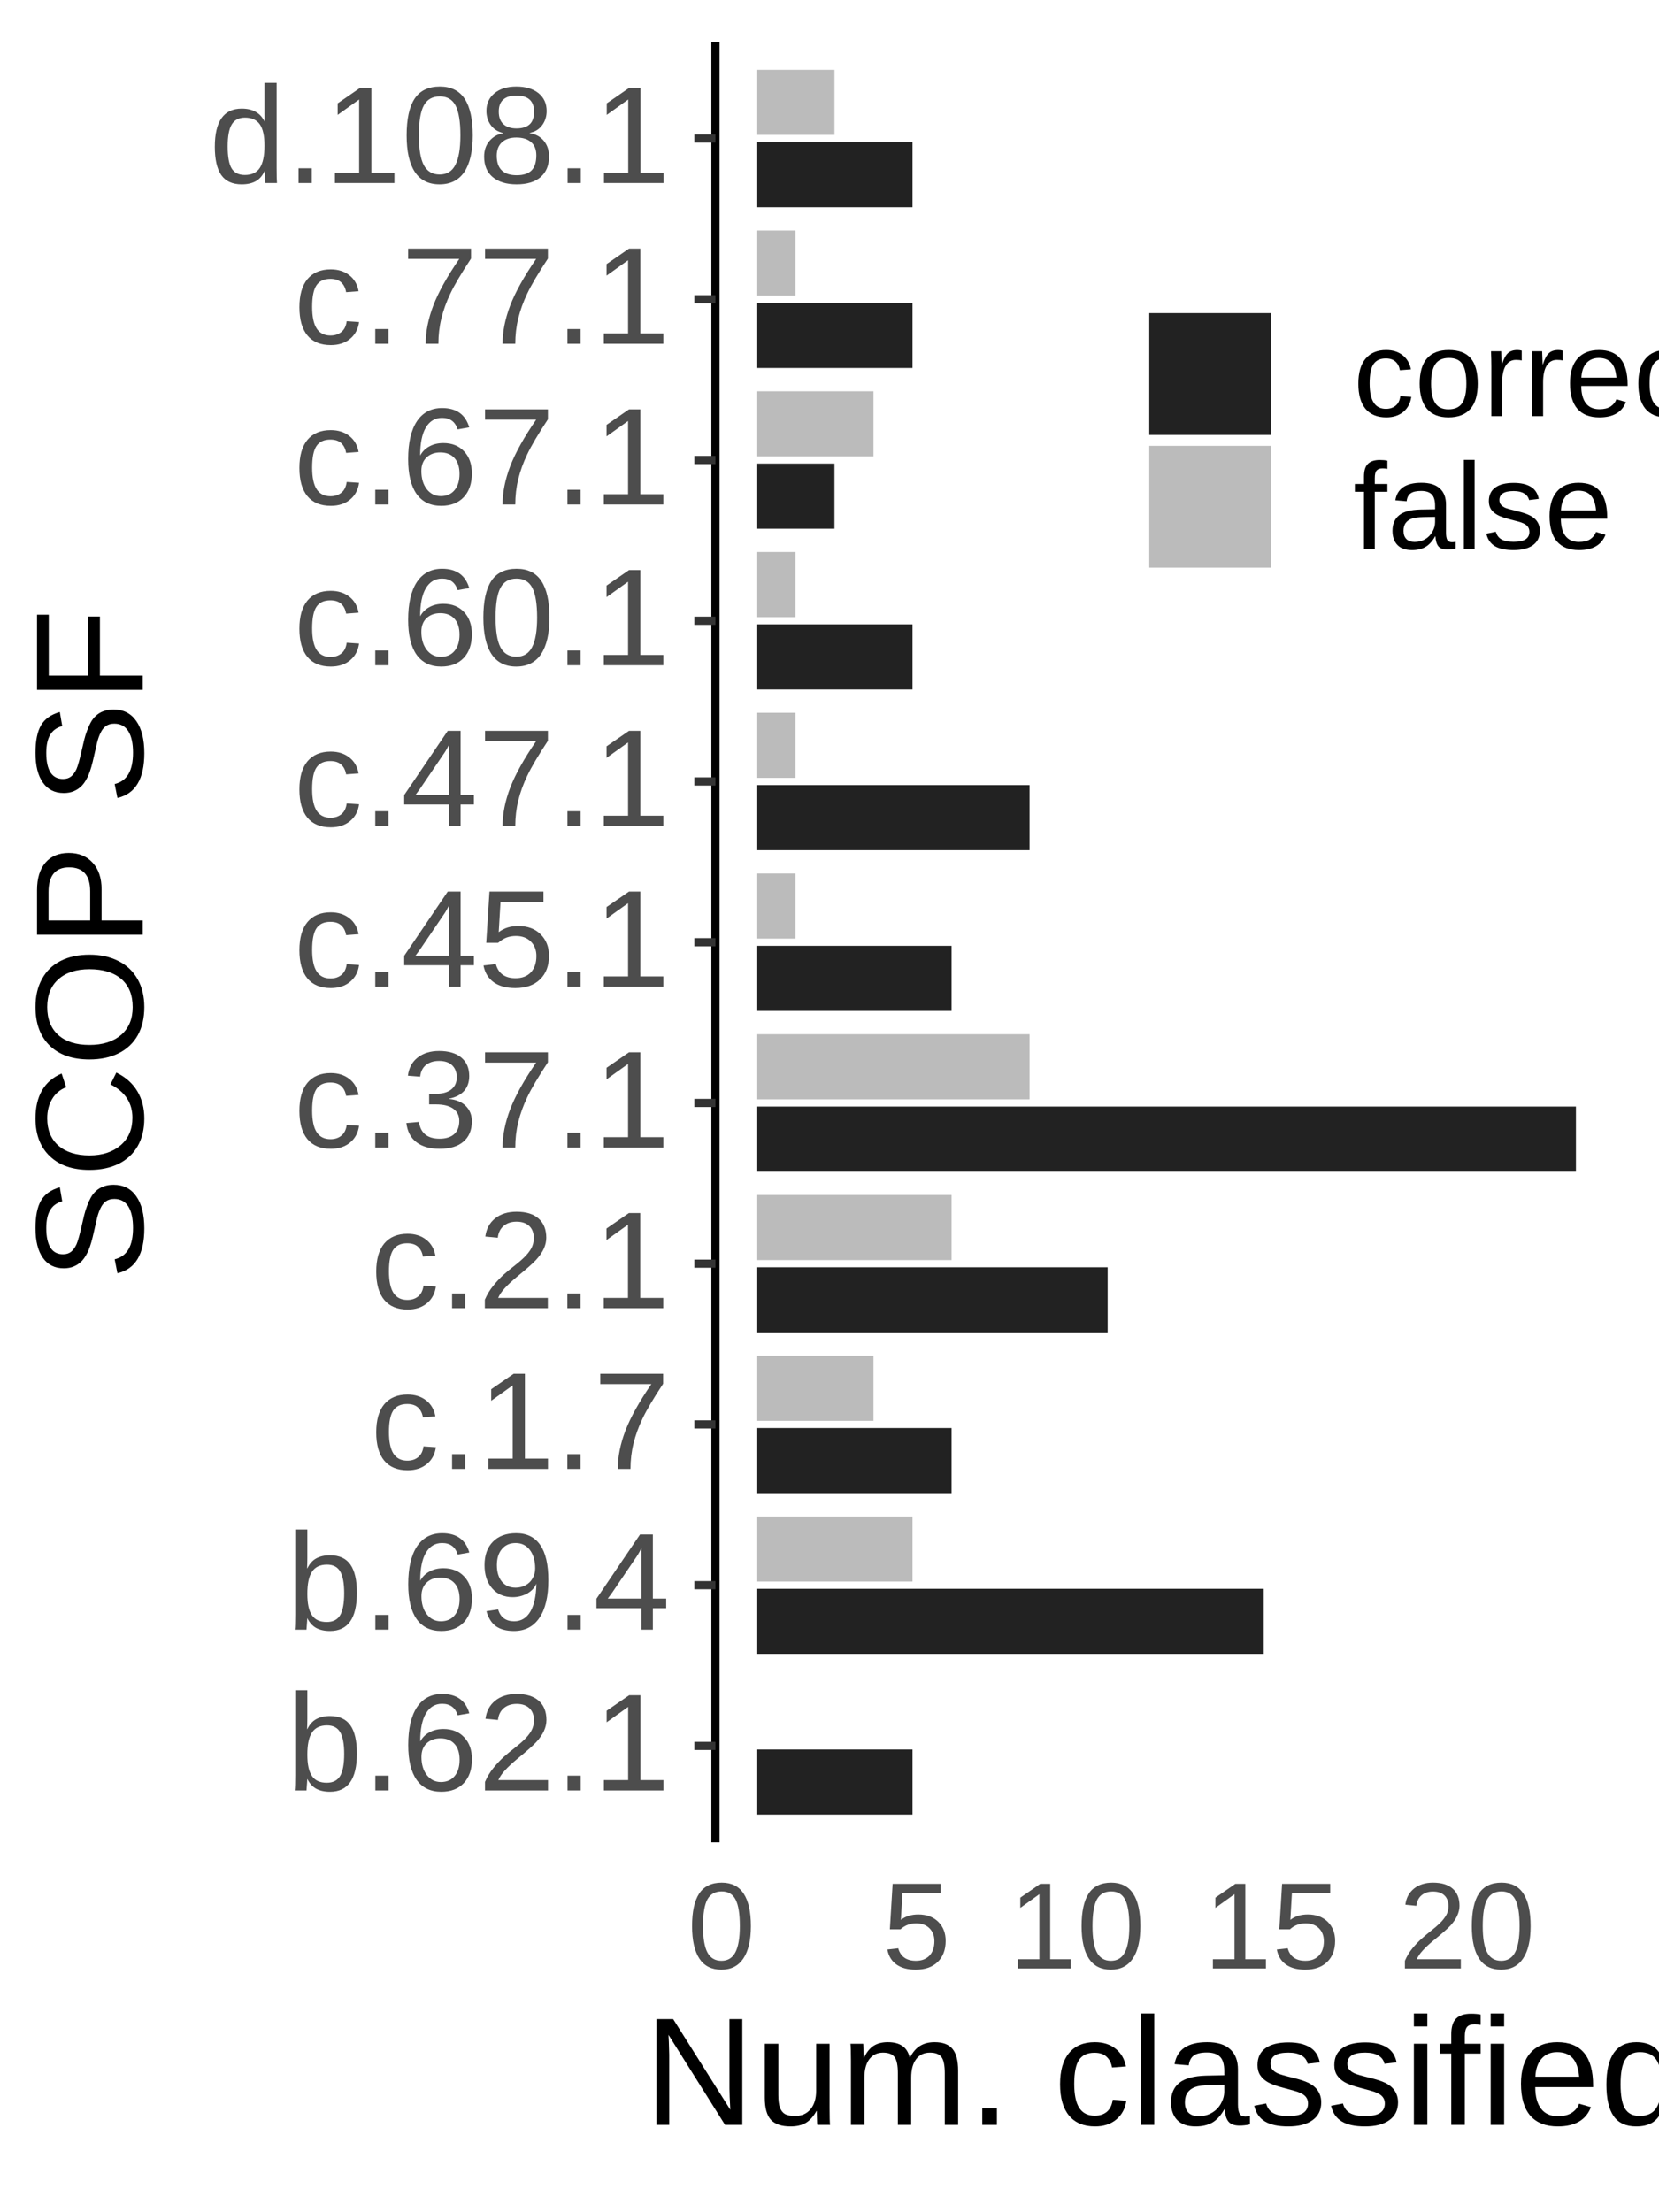 <?xml version="1.0" encoding="UTF-8"?>
<svg xmlns="http://www.w3.org/2000/svg" xmlns:xlink="http://www.w3.org/1999/xlink" width="216pt" height="288pt" viewBox="0 0 216 288" version="1.1">
<defs>
<g>
<symbol overflow="visible" id="glyph0-0">
<path style="stroke:none;" d="M 1.797 -12.391 L 11.688 -12.391 L 11.688 0 L 1.797 0 Z M 2.469 -11.719 L 2.469 -0.672 L 11.016 -0.672 L 11.016 -11.719 Z M 2.469 -11.719 "/>
</symbol>
<symbol overflow="visible" id="glyph0-1">
<path style="stroke:none;" d="M 9.25 -4.797 C 9.25 -1.484 8.082 0.172 5.75 0.172 C 5.031 0.172 4.43 0.039 3.953 -0.219 C 3.484 -0.477 3.098 -0.898 2.797 -1.484 L 2.781 -1.484 C 2.781 -1.297 2.766 -1.016 2.734 -0.641 C 2.711 -0.273 2.695 -0.062 2.688 0 L 1.156 0 C 1.195 -0.312 1.219 -0.961 1.219 -1.953 L 1.219 -13.047 L 2.797 -13.047 L 2.797 -9.328 C 2.797 -8.941 2.785 -8.492 2.766 -7.984 L 2.797 -7.984 C 3.086 -8.586 3.473 -9.02 3.953 -9.281 C 4.441 -9.551 5.039 -9.688 5.75 -9.688 C 6.957 -9.688 7.844 -9.281 8.406 -8.469 C 8.969 -7.664 9.25 -6.441 9.25 -4.797 Z M 7.594 -4.75 C 7.594 -6.07 7.414 -7.02 7.062 -7.594 C 6.719 -8.176 6.148 -8.469 5.359 -8.469 C 4.461 -8.469 3.812 -8.16 3.406 -7.547 C 3 -6.941 2.797 -5.977 2.797 -4.656 C 2.797 -3.406 2.992 -2.484 3.391 -1.891 C 3.785 -1.297 4.43 -1 5.328 -1 C 6.129 -1 6.707 -1.289 7.062 -1.875 C 7.414 -2.469 7.594 -3.426 7.594 -4.75 Z M 7.594 -4.75 "/>
</symbol>
<symbol overflow="visible" id="glyph0-2">
<path style="stroke:none;" d="M 1.641 0 L 1.641 -1.922 L 3.359 -1.922 L 3.359 0 Z M 1.641 0 "/>
</symbol>
<symbol overflow="visible" id="glyph0-3">
<path style="stroke:none;" d="M 9.219 -4.047 C 9.219 -2.742 8.863 -1.711 8.156 -0.953 C 7.445 -0.203 6.469 0.172 5.219 0.172 C 3.82 0.172 2.754 -0.344 2.016 -1.375 C 1.285 -2.414 0.922 -3.926 0.922 -5.906 C 0.922 -8.051 1.301 -9.695 2.062 -10.844 C 2.832 -11.988 3.926 -12.562 5.344 -12.562 C 7.207 -12.562 8.383 -11.723 8.875 -10.047 L 7.359 -9.781 C 7.055 -10.781 6.379 -11.281 5.328 -11.281 C 4.422 -11.281 3.719 -10.859 3.219 -10.016 C 2.727 -9.18 2.484 -7.969 2.484 -6.375 C 2.773 -6.906 3.18 -7.305 3.703 -7.578 C 4.223 -7.859 4.82 -8 5.5 -8 C 6.633 -8 7.535 -7.641 8.203 -6.922 C 8.879 -6.211 9.219 -5.254 9.219 -4.047 Z M 7.609 -3.984 C 7.609 -4.879 7.391 -5.566 6.953 -6.047 C 6.516 -6.535 5.898 -6.781 5.109 -6.781 C 4.379 -6.781 3.785 -6.566 3.328 -6.141 C 2.867 -5.711 2.641 -5.117 2.641 -4.359 C 2.641 -3.398 2.875 -2.613 3.344 -2 C 3.82 -1.395 4.43 -1.094 5.172 -1.094 C 5.93 -1.094 6.523 -1.348 6.953 -1.859 C 7.391 -2.379 7.609 -3.086 7.609 -3.984 Z M 7.609 -3.984 "/>
</symbol>
<symbol overflow="visible" id="glyph0-4">
<path style="stroke:none;" d="M 0.906 0 L 0.906 -1.109 C 1.207 -1.797 1.57 -2.398 2 -2.922 C 2.426 -3.453 2.875 -3.93 3.344 -4.359 C 3.82 -4.785 4.297 -5.176 4.766 -5.531 C 5.234 -5.895 5.656 -6.258 6.031 -6.625 C 6.406 -6.988 6.707 -7.367 6.938 -7.766 C 7.164 -8.172 7.281 -8.625 7.281 -9.125 C 7.281 -9.801 7.082 -10.328 6.688 -10.703 C 6.289 -11.078 5.738 -11.266 5.031 -11.266 C 4.352 -11.266 3.797 -11.082 3.359 -10.719 C 2.922 -10.352 2.664 -9.836 2.594 -9.172 L 0.969 -9.328 C 1.094 -10.316 1.516 -11.102 2.234 -11.688 C 2.961 -12.27 3.895 -12.562 5.031 -12.562 C 6.281 -12.562 7.238 -12.266 7.906 -11.672 C 8.57 -11.086 8.906 -10.254 8.906 -9.172 C 8.906 -8.691 8.797 -8.211 8.578 -7.734 C 8.359 -7.266 8.031 -6.789 7.594 -6.312 C 7.164 -5.844 6.336 -5.109 5.109 -4.109 C 4.441 -3.555 3.906 -3.055 3.5 -2.609 C 3.102 -2.172 2.816 -1.75 2.641 -1.344 L 9.109 -1.344 L 9.109 0 Z M 0.906 0 "/>
</symbol>
<symbol overflow="visible" id="glyph0-5">
<path style="stroke:none;" d="M 1.375 0 L 1.375 -1.344 L 4.531 -1.344 L 4.531 -10.875 L 1.734 -8.875 L 1.734 -10.375 L 4.656 -12.391 L 6.125 -12.391 L 6.125 -1.344 L 9.125 -1.344 L 9.125 0 Z M 1.375 0 "/>
</symbol>
<symbol overflow="visible" id="glyph0-6">
<path style="stroke:none;" d="M 9.156 -6.438 C 9.156 -4.312 8.766 -2.676 7.984 -1.531 C 7.211 -0.395 6.109 0.172 4.672 0.172 C 3.703 0.172 2.926 -0.031 2.344 -0.438 C 1.77 -0.844 1.352 -1.5 1.094 -2.406 L 2.609 -2.641 C 2.922 -1.609 3.617 -1.094 4.703 -1.094 C 5.609 -1.094 6.312 -1.516 6.812 -2.359 C 7.312 -3.203 7.57 -4.41 7.594 -5.984 C 7.363 -5.453 6.961 -5.023 6.391 -4.703 C 5.816 -4.391 5.191 -4.234 4.516 -4.234 C 3.398 -4.234 2.508 -4.613 1.844 -5.375 C 1.176 -6.133 0.844 -7.145 0.844 -8.406 C 0.844 -9.695 1.207 -10.711 1.938 -11.453 C 2.664 -12.191 3.676 -12.562 4.969 -12.562 C 6.344 -12.562 7.383 -12.051 8.094 -11.031 C 8.801 -10.02 9.156 -8.488 9.156 -6.438 Z M 7.438 -7.969 C 7.438 -8.969 7.207 -9.77 6.75 -10.375 C 6.289 -10.977 5.676 -11.281 4.906 -11.281 C 4.145 -11.281 3.547 -11.02 3.109 -10.5 C 2.672 -9.988 2.453 -9.289 2.453 -8.406 C 2.453 -7.5 2.672 -6.781 3.109 -6.25 C 3.547 -5.727 4.141 -5.469 4.891 -5.469 C 5.348 -5.469 5.773 -5.57 6.172 -5.781 C 6.566 -5.988 6.875 -6.285 7.094 -6.672 C 7.32 -7.055 7.438 -7.488 7.438 -7.969 Z M 7.438 -7.969 "/>
</symbol>
<symbol overflow="visible" id="glyph0-7">
<path style="stroke:none;" d="M 7.75 -2.797 L 7.75 0 L 6.25 0 L 6.25 -2.797 L 0.406 -2.797 L 0.406 -4.031 L 6.078 -12.391 L 7.75 -12.391 L 7.75 -4.047 L 9.484 -4.047 L 9.484 -2.797 Z M 6.25 -10.594 C 6.238 -10.562 6.156 -10.406 6 -10.125 C 5.852 -9.852 5.738 -9.66 5.656 -9.547 L 2.484 -4.875 L 2.016 -4.234 L 1.875 -4.047 L 6.25 -4.047 Z M 6.25 -10.594 "/>
</symbol>
<symbol overflow="visible" id="glyph0-8">
<path style="stroke:none;" d="M 2.422 -4.797 C 2.422 -3.535 2.617 -2.598 3.016 -1.984 C 3.41 -1.379 4.008 -1.078 4.812 -1.078 C 5.375 -1.078 5.844 -1.227 6.219 -1.531 C 6.602 -1.832 6.836 -2.301 6.922 -2.938 L 8.531 -2.828 C 8.406 -1.91 8.016 -1.18 7.359 -0.641 C 6.703 -0.098 5.867 0.172 4.859 0.172 C 3.523 0.172 2.508 -0.242 1.812 -1.078 C 1.113 -1.922 0.766 -3.148 0.766 -4.766 C 0.766 -6.359 1.113 -7.578 1.812 -8.422 C 2.52 -9.266 3.531 -9.688 4.844 -9.688 C 5.812 -9.688 6.617 -9.43 7.266 -8.922 C 7.91 -8.422 8.312 -7.727 8.469 -6.844 L 6.844 -6.719 C 6.758 -7.25 6.551 -7.672 6.219 -7.984 C 5.883 -8.297 5.41 -8.453 4.797 -8.453 C 3.961 -8.453 3.359 -8.172 2.984 -7.609 C 2.609 -7.055 2.422 -6.117 2.422 -4.797 Z M 2.422 -4.797 "/>
</symbol>
<symbol overflow="visible" id="glyph0-9">
<path style="stroke:none;" d="M 9.109 -11.094 C 7.836 -9.164 6.941 -7.648 6.422 -6.547 C 5.898 -5.453 5.508 -4.375 5.25 -3.312 C 4.988 -2.25 4.859 -1.145 4.859 0 L 3.203 0 C 3.203 -1.582 3.535 -3.25 4.203 -5 C 4.879 -6.75 6.004 -8.766 7.578 -11.047 L 0.922 -11.047 L 0.922 -12.391 L 9.109 -12.391 Z M 9.109 -11.094 "/>
</symbol>
<symbol overflow="visible" id="glyph0-10">
<path style="stroke:none;" d="M 9.219 -3.422 C 9.219 -2.273 8.852 -1.391 8.125 -0.766 C 7.406 -0.141 6.367 0.172 5.016 0.172 C 3.766 0.172 2.766 -0.109 2.016 -0.672 C 1.266 -1.234 0.82 -2.07 0.688 -3.188 L 2.328 -3.328 C 2.535 -1.867 3.43 -1.141 5.016 -1.141 C 5.816 -1.141 6.441 -1.332 6.891 -1.719 C 7.348 -2.113 7.578 -2.695 7.578 -3.469 C 7.578 -4.145 7.316 -4.672 6.797 -5.047 C 6.273 -5.422 5.523 -5.609 4.547 -5.609 L 3.656 -5.609 L 3.656 -6.984 L 4.516 -6.984 C 5.379 -6.984 6.051 -7.172 6.531 -7.547 C 7.008 -7.93 7.25 -8.457 7.25 -9.125 C 7.25 -9.781 7.051 -10.301 6.656 -10.688 C 6.27 -11.07 5.695 -11.266 4.938 -11.266 C 4.238 -11.266 3.672 -11.086 3.234 -10.734 C 2.805 -10.379 2.555 -9.875 2.484 -9.219 L 0.891 -9.344 C 1.016 -10.352 1.438 -11.141 2.156 -11.703 C 2.883 -12.273 3.816 -12.562 4.953 -12.562 C 6.191 -12.562 7.156 -12.273 7.844 -11.703 C 8.531 -11.129 8.875 -10.328 8.875 -9.297 C 8.875 -8.504 8.648 -7.859 8.203 -7.359 C 7.766 -6.867 7.125 -6.535 6.281 -6.359 L 6.281 -6.312 C 7.207 -6.219 7.926 -5.91 8.438 -5.391 C 8.957 -4.867 9.219 -4.211 9.219 -3.422 Z M 9.219 -3.422 "/>
</symbol>
<symbol overflow="visible" id="glyph0-11">
<path style="stroke:none;" d="M 9.25 -4.031 C 9.25 -2.727 8.859 -1.703 8.078 -0.953 C 7.305 -0.203 6.234 0.172 4.859 0.172 C 3.703 0.172 2.77 -0.078 2.062 -0.578 C 1.352 -1.086 0.906 -1.816 0.719 -2.766 L 2.328 -2.953 C 2.66 -1.723 3.516 -1.109 4.891 -1.109 C 5.742 -1.109 6.41 -1.363 6.891 -1.875 C 7.367 -2.395 7.609 -3.102 7.609 -4 C 7.609 -4.781 7.363 -5.41 6.875 -5.891 C 6.395 -6.367 5.75 -6.609 4.938 -6.609 C 4.508 -6.609 4.109 -6.539 3.734 -6.406 C 3.367 -6.27 3 -6.039 2.625 -5.719 L 1.078 -5.719 L 1.5 -12.391 L 8.531 -12.391 L 8.531 -11.047 L 2.938 -11.047 L 2.703 -7.109 C 3.391 -7.641 4.238 -7.906 5.25 -7.906 C 6.469 -7.906 7.438 -7.547 8.156 -6.828 C 8.883 -6.109 9.25 -5.176 9.25 -4.031 Z M 9.25 -4.031 "/>
</symbol>
<symbol overflow="visible" id="glyph0-12">
<path style="stroke:none;" d="M 9.312 -6.203 C 9.312 -4.129 8.945 -2.547 8.219 -1.453 C 7.488 -0.367 6.41 0.172 4.984 0.172 C 3.555 0.172 2.484 -0.367 1.766 -1.453 C 1.055 -2.535 0.703 -4.117 0.703 -6.203 C 0.703 -8.328 1.047 -9.914 1.734 -10.969 C 2.43 -12.031 3.531 -12.562 5.031 -12.562 C 6.488 -12.562 7.566 -12.023 8.266 -10.953 C 8.961 -9.891 9.312 -8.305 9.312 -6.203 Z M 7.703 -6.203 C 7.703 -7.984 7.492 -9.273 7.078 -10.078 C 6.66 -10.879 5.977 -11.281 5.031 -11.281 C 4.062 -11.281 3.363 -10.883 2.938 -10.094 C 2.508 -9.301 2.297 -8.004 2.297 -6.203 C 2.297 -4.441 2.508 -3.148 2.938 -2.328 C 3.375 -1.516 4.062 -1.109 5 -1.109 C 5.938 -1.109 6.617 -1.523 7.047 -2.359 C 7.484 -3.191 7.703 -4.473 7.703 -6.203 Z M 7.703 -6.203 "/>
</symbol>
<symbol overflow="visible" id="glyph0-13">
<path style="stroke:none;" d="M 7.219 -1.531 C 6.926 -0.914 6.535 -0.477 6.047 -0.219 C 5.566 0.039 4.969 0.172 4.25 0.172 C 3.051 0.172 2.164 -0.227 1.594 -1.031 C 1.031 -1.844 0.75 -3.07 0.75 -4.719 C 0.75 -8.031 1.914 -9.688 4.25 -9.688 C 4.969 -9.688 5.566 -9.551 6.047 -9.281 C 6.535 -9.02 6.926 -8.602 7.219 -8.031 L 7.234 -8.031 L 7.219 -9.094 L 7.219 -13.047 L 8.797 -13.047 L 8.797 -1.953 C 8.797 -0.961 8.812 -0.312 8.844 0 L 7.344 0 C 7.32 -0.094 7.301 -0.305 7.281 -0.641 C 7.258 -0.984 7.25 -1.281 7.25 -1.531 Z M 2.422 -4.766 C 2.422 -3.43 2.594 -2.477 2.938 -1.906 C 3.289 -1.332 3.863 -1.047 4.656 -1.047 C 5.551 -1.047 6.203 -1.352 6.609 -1.969 C 7.016 -2.594 7.219 -3.562 7.219 -4.875 C 7.219 -6.133 7.016 -7.055 6.609 -7.641 C 6.203 -8.223 5.555 -8.516 4.672 -8.516 C 3.879 -8.516 3.305 -8.219 2.953 -7.625 C 2.598 -7.039 2.422 -6.086 2.422 -4.766 Z M 2.422 -4.766 "/>
</symbol>
<symbol overflow="visible" id="glyph0-14">
<path style="stroke:none;" d="M 9.234 -3.453 C 9.234 -2.305 8.867 -1.414 8.141 -0.781 C 7.41 -0.145 6.367 0.172 5.016 0.172 C 3.691 0.172 2.656 -0.141 1.906 -0.766 C 1.156 -1.391 0.781 -2.281 0.781 -3.438 C 0.781 -4.25 1.008 -4.926 1.469 -5.469 C 1.938 -6.02 2.531 -6.359 3.25 -6.484 L 3.25 -6.516 C 2.57 -6.672 2.039 -7.008 1.656 -7.531 C 1.27 -8.062 1.078 -8.68 1.078 -9.391 C 1.078 -10.336 1.426 -11.102 2.125 -11.688 C 2.832 -12.27 3.781 -12.562 4.969 -12.562 C 6.188 -12.562 7.148 -12.273 7.859 -11.703 C 8.566 -11.129 8.922 -10.352 8.922 -9.375 C 8.922 -8.664 8.723 -8.047 8.328 -7.516 C 7.941 -6.992 7.406 -6.664 6.719 -6.531 L 6.719 -6.5 C 7.508 -6.363 8.125 -6.023 8.562 -5.484 C 9.008 -4.941 9.234 -4.266 9.234 -3.453 Z M 7.281 -9.297 C 7.281 -10.691 6.508 -11.391 4.969 -11.391 C 4.227 -11.391 3.66 -11.211 3.266 -10.859 C 2.879 -10.516 2.688 -9.992 2.688 -9.297 C 2.688 -8.586 2.883 -8.047 3.281 -7.672 C 3.688 -7.297 4.258 -7.109 5 -7.109 C 5.738 -7.109 6.301 -7.281 6.688 -7.625 C 7.082 -7.969 7.281 -8.523 7.281 -9.297 Z M 7.578 -3.609 C 7.578 -4.367 7.348 -4.941 6.891 -5.328 C 6.441 -5.723 5.801 -5.922 4.969 -5.922 C 4.164 -5.922 3.539 -5.711 3.094 -5.297 C 2.645 -4.879 2.422 -4.301 2.422 -3.562 C 2.422 -1.863 3.289 -1.016 5.031 -1.016 C 5.883 -1.016 6.52 -1.219 6.938 -1.625 C 7.363 -2.039 7.578 -2.703 7.578 -3.609 Z M 7.578 -3.609 "/>
</symbol>
<symbol overflow="visible" id="glyph1-0">
<path style="stroke:none;" d="M 1.609 -11.016 L 10.391 -11.016 L 10.391 0 L 1.609 0 Z M 2.203 -10.422 L 2.203 -0.594 L 9.797 -0.594 L 9.797 -10.422 Z M 2.203 -10.422 "/>
</symbol>
<symbol overflow="visible" id="glyph1-1">
<path style="stroke:none;" d="M 8.281 -5.516 C 8.281 -3.672 7.953 -2.266 7.297 -1.297 C 6.648 -0.328 5.695 0.156 4.438 0.156 C 3.164 0.156 2.211 -0.32 1.578 -1.281 C 0.941 -2.25 0.625 -3.66 0.625 -5.516 C 0.625 -7.398 0.93 -8.812 1.547 -9.75 C 2.172 -10.695 3.148 -11.172 4.484 -11.172 C 5.773 -11.172 6.727 -10.691 7.344 -9.734 C 7.969 -8.785 8.281 -7.379 8.281 -5.516 Z M 6.844 -5.516 C 6.844 -7.098 6.66 -8.242 6.297 -8.953 C 5.93 -9.672 5.328 -10.031 4.484 -10.031 C 3.617 -10.031 2.992 -9.676 2.609 -8.969 C 2.234 -8.27 2.047 -7.117 2.047 -5.516 C 2.047 -3.953 2.238 -2.805 2.625 -2.078 C 3.008 -1.359 3.617 -1 4.453 -1 C 5.273 -1 5.879 -1.367 6.266 -2.109 C 6.648 -2.848 6.844 -3.984 6.844 -5.516 Z M 6.844 -5.516 "/>
</symbol>
<symbol overflow="visible" id="glyph1-2">
<path style="stroke:none;" d="M 8.234 -3.594 C 8.234 -2.426 7.883 -1.508 7.188 -0.844 C 6.5 -0.176 5.547 0.156 4.328 0.156 C 3.297 0.156 2.461 -0.066 1.828 -0.516 C 1.203 -0.961 0.805 -1.613 0.641 -2.469 L 2.062 -2.625 C 2.363 -1.539 3.129 -1 4.359 -1 C 5.109 -1 5.695 -1.223 6.125 -1.672 C 6.551 -2.129 6.766 -2.758 6.766 -3.562 C 6.766 -4.25 6.551 -4.805 6.125 -5.234 C 5.695 -5.66 5.117 -5.875 4.391 -5.875 C 4.004 -5.875 3.645 -5.812 3.312 -5.688 C 2.988 -5.57 2.664 -5.375 2.344 -5.094 L 0.969 -5.094 L 1.328 -11.016 L 7.594 -11.016 L 7.594 -9.812 L 2.609 -9.812 L 2.406 -6.328 C 3.008 -6.797 3.766 -7.031 4.672 -7.031 C 5.754 -7.031 6.617 -6.711 7.266 -6.078 C 7.91 -5.441 8.234 -4.613 8.234 -3.594 Z M 8.234 -3.594 "/>
</symbol>
<symbol overflow="visible" id="glyph1-3">
<path style="stroke:none;" d="M 1.219 0 L 1.219 -1.203 L 4.031 -1.203 L 4.031 -9.672 L 1.547 -7.891 L 1.547 -9.219 L 4.141 -11.016 L 5.438 -11.016 L 5.438 -1.203 L 8.125 -1.203 L 8.125 0 Z M 1.219 0 "/>
</symbol>
<symbol overflow="visible" id="glyph1-4">
<path style="stroke:none;" d="M 0.812 0 L 0.812 -1 C 1.07 -1.602 1.395 -2.141 1.781 -2.609 C 2.164 -3.078 2.566 -3.5 2.984 -3.875 C 3.41 -4.25 3.828 -4.598 4.234 -4.922 C 4.648 -5.242 5.023 -5.566 5.359 -5.891 C 5.691 -6.211 5.961 -6.551 6.172 -6.906 C 6.379 -7.258 6.484 -7.66 6.484 -8.109 C 6.484 -8.711 6.305 -9.18 5.953 -9.516 C 5.598 -9.848 5.102 -10.016 4.469 -10.016 C 3.875 -10.016 3.379 -9.852 2.984 -9.531 C 2.598 -9.207 2.375 -8.75 2.312 -8.156 L 0.875 -8.297 C 0.977 -9.172 1.348 -9.867 1.984 -10.391 C 2.629 -10.91 3.457 -11.172 4.469 -11.172 C 5.582 -11.172 6.438 -10.91 7.031 -10.391 C 7.625 -9.867 7.922 -9.125 7.922 -8.156 C 7.922 -7.727 7.82 -7.301 7.625 -6.875 C 7.438 -6.457 7.148 -6.035 6.766 -5.609 C 6.379 -5.191 5.641 -4.539 4.547 -3.656 C 3.953 -3.164 3.477 -2.723 3.125 -2.328 C 2.77 -1.941 2.516 -1.566 2.359 -1.203 L 8.094 -1.203 L 8.094 0 Z M 0.812 0 "/>
</symbol>
<symbol overflow="visible" id="glyph1-5">
<path style="stroke:none;" d="M 2.156 -4.266 C 2.156 -3.141 2.332 -2.305 2.688 -1.766 C 3.039 -1.223 3.57 -0.953 4.281 -0.953 C 4.781 -0.953 5.195 -1.086 5.531 -1.359 C 5.875 -1.629 6.082 -2.047 6.156 -2.609 L 7.578 -2.516 C 7.473 -1.703 7.129 -1.051 6.547 -0.562 C 5.961 -0.082 5.223 0.156 4.328 0.156 C 3.141 0.156 2.234 -0.219 1.609 -0.969 C 0.992 -1.719 0.688 -2.805 0.688 -4.234 C 0.688 -5.66 1 -6.742 1.625 -7.484 C 2.25 -8.234 3.145 -8.609 4.312 -8.609 C 5.176 -8.609 5.891 -8.383 6.453 -7.938 C 7.023 -7.488 7.383 -6.875 7.531 -6.094 L 6.094 -5.984 C 6.02 -6.453 5.832 -6.82 5.531 -7.094 C 5.238 -7.375 4.816 -7.516 4.266 -7.516 C 3.523 -7.516 2.988 -7.266 2.656 -6.766 C 2.32 -6.273 2.156 -5.441 2.156 -4.266 Z M 2.156 -4.266 "/>
</symbol>
<symbol overflow="visible" id="glyph1-6">
<path style="stroke:none;" d="M 8.234 -4.234 C 8.234 -2.754 7.906 -1.648 7.25 -0.922 C 6.602 -0.203 5.66 0.156 4.422 0.156 C 3.18 0.156 2.242 -0.219 1.609 -0.969 C 0.984 -1.727 0.672 -2.816 0.672 -4.234 C 0.672 -7.148 1.938 -8.609 4.469 -8.609 C 5.758 -8.609 6.707 -8.254 7.312 -7.547 C 7.926 -6.836 8.234 -5.734 8.234 -4.234 Z M 6.75 -4.234 C 6.75 -5.398 6.578 -6.25 6.234 -6.781 C 5.891 -7.312 5.305 -7.578 4.484 -7.578 C 3.66 -7.578 3.066 -7.305 2.703 -6.766 C 2.336 -6.223 2.156 -5.379 2.156 -4.234 C 2.156 -3.117 2.332 -2.281 2.688 -1.719 C 3.051 -1.164 3.625 -0.891 4.406 -0.891 C 5.25 -0.891 5.848 -1.16 6.203 -1.703 C 6.566 -2.242 6.75 -3.086 6.75 -4.234 Z M 6.75 -4.234 "/>
</symbol>
<symbol overflow="visible" id="glyph1-7">
<path style="stroke:none;" d="M 1.109 0 L 1.109 -6.484 C 1.109 -7.078 1.094 -7.734 1.062 -8.453 L 2.391 -8.453 C 2.43 -7.492 2.453 -6.922 2.453 -6.734 L 2.484 -6.734 C 2.711 -7.453 2.973 -7.941 3.266 -8.203 C 3.555 -8.473 3.969 -8.609 4.5 -8.609 C 4.688 -8.609 4.875 -8.582 5.062 -8.531 L 5.062 -7.25 C 4.875 -7.301 4.625 -7.328 4.312 -7.328 C 3.727 -7.328 3.281 -7.07 2.969 -6.562 C 2.664 -6.062 2.516 -5.344 2.516 -4.406 L 2.516 0 Z M 1.109 0 "/>
</symbol>
<symbol overflow="visible" id="glyph1-8">
<path style="stroke:none;" d="M 2.156 -3.938 C 2.156 -2.969 2.352 -2.219 2.75 -1.688 C 3.156 -1.164 3.742 -0.906 4.516 -0.906 C 5.129 -0.906 5.617 -1.023 5.984 -1.266 C 6.348 -1.516 6.598 -1.828 6.734 -2.203 L 7.969 -1.844 C 7.457 -0.508 6.305 0.156 4.516 0.156 C 3.266 0.156 2.312 -0.211 1.656 -0.953 C 1.008 -1.703 0.688 -2.812 0.688 -4.281 C 0.688 -5.676 1.008 -6.742 1.656 -7.484 C 2.312 -8.234 3.25 -8.609 4.469 -8.609 C 6.945 -8.609 8.188 -7.113 8.188 -4.125 L 8.188 -3.938 Z M 6.734 -5.016 C 6.66 -5.898 6.438 -6.547 6.062 -6.953 C 5.688 -7.367 5.145 -7.578 4.438 -7.578 C 3.758 -7.578 3.219 -7.348 2.812 -6.891 C 2.414 -6.43 2.203 -5.805 2.172 -5.016 Z M 6.734 -5.016 "/>
</symbol>
<symbol overflow="visible" id="glyph1-9">
<path style="stroke:none;" d="M 4.328 -0.062 C 3.867 0.062 3.395 0.125 2.906 0.125 C 1.781 0.125 1.219 -0.516 1.219 -1.797 L 1.219 -7.438 L 0.25 -7.438 L 0.25 -8.453 L 1.281 -8.453 L 1.688 -10.344 L 2.625 -10.344 L 2.625 -8.453 L 4.188 -8.453 L 4.188 -7.438 L 2.625 -7.438 L 2.625 -2.094 C 2.625 -1.688 2.691 -1.398 2.828 -1.234 C 2.961 -1.078 3.191 -1 3.516 -1 C 3.703 -1 3.973 -1.035 4.328 -1.109 Z M 4.328 -0.062 "/>
</symbol>
<symbol overflow="visible" id="glyph1-10">
<path style="stroke:none;" d="M 2.828 -7.438 L 2.828 0 L 1.422 0 L 1.422 -7.438 L 0.234 -7.438 L 0.234 -8.453 L 1.422 -8.453 L 1.422 -9.406 C 1.422 -10.176 1.586 -10.727 1.922 -11.062 C 2.266 -11.406 2.785 -11.578 3.484 -11.578 C 3.867 -11.578 4.195 -11.547 4.469 -11.484 L 4.469 -10.422 C 4.238 -10.461 4.031 -10.484 3.844 -10.484 C 3.488 -10.484 3.227 -10.391 3.062 -10.203 C 2.906 -10.023 2.828 -9.695 2.828 -9.219 L 2.828 -8.453 L 4.469 -8.453 L 4.469 -7.438 Z M 2.828 -7.438 "/>
</symbol>
<symbol overflow="visible" id="glyph1-11">
<path style="stroke:none;" d="M 3.234 0.156 C 2.391 0.156 1.754 -0.066 1.328 -0.516 C 0.898 -0.961 0.688 -1.578 0.688 -2.359 C 0.688 -3.234 0.973 -3.906 1.547 -4.375 C 2.117 -4.844 3.047 -5.094 4.328 -5.125 L 6.234 -5.156 L 6.234 -5.625 C 6.234 -6.312 6.086 -6.801 5.797 -7.094 C 5.504 -7.395 5.047 -7.547 4.422 -7.547 C 3.785 -7.547 3.32 -7.438 3.031 -7.219 C 2.75 -7.008 2.582 -6.672 2.531 -6.203 L 1.062 -6.328 C 1.301 -7.848 2.43 -8.609 4.453 -8.609 C 5.516 -8.609 6.312 -8.363 6.844 -7.875 C 7.383 -7.395 7.656 -6.691 7.656 -5.766 L 7.656 -2.125 C 7.656 -1.707 7.707 -1.395 7.812 -1.188 C 7.926 -0.977 8.133 -0.875 8.438 -0.875 C 8.57 -0.875 8.727 -0.891 8.906 -0.922 L 8.906 -0.047 C 8.551 0.035 8.188 0.078 7.812 0.078 C 7.289 0.078 6.91 -0.055 6.672 -0.328 C 6.441 -0.609 6.312 -1.039 6.281 -1.625 L 6.234 -1.625 C 5.867 -0.977 5.445 -0.52 4.969 -0.25 C 4.5 0.02 3.922 0.156 3.234 0.156 Z M 3.562 -0.906 C 4.07 -0.906 4.523 -1.02 4.922 -1.25 C 5.328 -1.488 5.645 -1.812 5.875 -2.219 C 6.113 -2.625 6.234 -3.047 6.234 -3.484 L 6.234 -4.172 L 4.688 -4.141 C 4.031 -4.129 3.531 -4.062 3.188 -3.938 C 2.844 -3.812 2.578 -3.617 2.391 -3.359 C 2.211 -3.098 2.125 -2.758 2.125 -2.344 C 2.125 -1.883 2.25 -1.531 2.5 -1.281 C 2.75 -1.031 3.102 -0.906 3.562 -0.906 Z M 3.562 -0.906 "/>
</symbol>
<symbol overflow="visible" id="glyph1-12">
<path style="stroke:none;" d="M 1.078 0 L 1.078 -11.594 L 2.484 -11.594 L 2.484 0 Z M 1.078 0 "/>
</symbol>
<symbol overflow="visible" id="glyph1-13">
<path style="stroke:none;" d="M 7.422 -2.344 C 7.422 -1.539 7.117 -0.922 6.516 -0.484 C 5.922 -0.055 5.082 0.156 4 0.156 C 2.945 0.156 2.133 -0.016 1.562 -0.359 C 0.988 -0.711 0.617 -1.254 0.453 -1.984 L 1.688 -2.234 C 1.812 -1.773 2.062 -1.441 2.438 -1.234 C 2.812 -1.023 3.332 -0.922 4 -0.922 C 4.707 -0.922 5.227 -1.031 5.562 -1.25 C 5.895 -1.469 6.062 -1.797 6.062 -2.234 C 6.062 -2.566 5.945 -2.836 5.719 -3.047 C 5.488 -3.254 5.117 -3.426 4.609 -3.562 L 3.594 -3.828 C 2.789 -4.035 2.219 -4.238 1.875 -4.438 C 1.531 -4.633 1.258 -4.875 1.062 -5.156 C 0.875 -5.445 0.781 -5.801 0.781 -6.219 C 0.781 -6.988 1.055 -7.578 1.609 -7.984 C 2.16 -8.391 2.961 -8.594 4.016 -8.594 C 4.941 -8.594 5.68 -8.426 6.234 -8.094 C 6.785 -7.77 7.133 -7.242 7.281 -6.516 L 6.016 -6.359 C 5.93 -6.734 5.719 -7.02 5.375 -7.219 C 5.039 -7.426 4.586 -7.531 4.016 -7.531 C 3.379 -7.531 2.91 -7.43 2.609 -7.234 C 2.305 -7.047 2.156 -6.754 2.156 -6.359 C 2.156 -6.117 2.219 -5.922 2.344 -5.766 C 2.469 -5.609 2.648 -5.473 2.891 -5.359 C 3.141 -5.254 3.656 -5.109 4.438 -4.922 C 5.188 -4.734 5.723 -4.555 6.047 -4.391 C 6.379 -4.234 6.641 -4.055 6.828 -3.859 C 7.016 -3.672 7.16 -3.453 7.266 -3.203 C 7.367 -2.953 7.422 -2.664 7.422 -2.344 Z M 7.422 -2.344 "/>
</symbol>
<symbol overflow="visible" id="glyph2-0">
<path style="stroke:none;" d="M 2 -13.766 L 12.984 -13.766 L 12.984 0 L 2 0 Z M 2.75 -13.016 L 2.75 -0.75 L 12.25 -0.75 L 12.25 -13.016 Z M 2.75 -13.016 "/>
</symbol>
<symbol overflow="visible" id="glyph2-1">
<path style="stroke:none;" d="M 10.562 0 L 3.203 -11.719 L 3.25 -10.766 L 3.297 -9.141 L 3.297 0 L 1.641 0 L 1.641 -13.766 L 3.812 -13.766 L 11.25 -1.969 C 11.176 -3.238 11.141 -4.16 11.141 -4.734 L 11.141 -13.766 L 12.812 -13.766 L 12.812 0 Z M 10.562 0 "/>
</symbol>
<symbol overflow="visible" id="glyph2-2">
<path style="stroke:none;" d="M 3.062 -10.562 L 3.062 -3.875 C 3.062 -3.176 3.129 -2.633 3.266 -2.25 C 3.41 -1.863 3.629 -1.582 3.922 -1.406 C 4.223 -1.238 4.664 -1.156 5.25 -1.156 C 6.094 -1.156 6.758 -1.445 7.25 -2.031 C 7.738 -2.613 7.984 -3.414 7.984 -4.438 L 7.984 -10.562 L 9.734 -10.562 L 9.734 -2.25 C 9.734 -1.02 9.754 -0.27 9.797 0 L 8.141 0 C 8.129 -0.031 8.117 -0.117 8.109 -0.266 C 8.109 -0.41 8.102 -0.57 8.094 -0.75 C 8.082 -0.938 8.07 -1.289 8.062 -1.812 L 8.031 -1.812 C 7.625 -1.082 7.156 -0.562 6.625 -0.25 C 6.094 0.051 5.438 0.203 4.656 0.203 C 3.488 0.203 2.633 -0.082 2.094 -0.656 C 1.562 -1.238 1.297 -2.195 1.297 -3.531 L 1.297 -10.562 Z M 3.062 -10.562 "/>
</symbol>
<symbol overflow="visible" id="glyph2-3">
<path style="stroke:none;" d="M 7.5 0 L 7.5 -6.703 C 7.5 -7.723 7.359 -8.426 7.078 -8.812 C 6.797 -9.207 6.289 -9.406 5.562 -9.406 C 4.812 -9.406 4.219 -9.117 3.781 -8.547 C 3.352 -7.973 3.141 -7.164 3.141 -6.125 L 3.141 0 L 1.391 0 L 1.391 -8.312 C 1.391 -9.539 1.367 -10.289 1.328 -10.562 L 2.984 -10.562 C 2.992 -10.531 3 -10.441 3 -10.297 C 3.008 -10.16 3.02 -10 3.031 -9.812 C 3.039 -9.625 3.051 -9.273 3.062 -8.766 L 3.094 -8.766 C 3.469 -9.516 3.898 -10.035 4.391 -10.328 C 4.879 -10.617 5.477 -10.766 6.188 -10.766 C 6.988 -10.766 7.617 -10.602 8.078 -10.281 C 8.547 -9.969 8.867 -9.461 9.047 -8.766 L 9.078 -8.766 C 9.441 -9.473 9.883 -9.984 10.406 -10.297 C 10.926 -10.609 11.551 -10.766 12.281 -10.766 C 13.352 -10.766 14.129 -10.473 14.609 -9.891 C 15.098 -9.316 15.344 -8.367 15.344 -7.047 L 15.344 0 L 13.609 0 L 13.609 -6.703 C 13.609 -7.723 13.469 -8.426 13.188 -8.812 C 12.906 -9.207 12.398 -9.406 11.672 -9.406 C 10.898 -9.406 10.301 -9.117 9.875 -8.547 C 9.445 -7.984 9.234 -7.176 9.234 -6.125 L 9.234 0 Z M 7.5 0 "/>
</symbol>
<symbol overflow="visible" id="glyph2-4">
<path style="stroke:none;" d="M 1.828 0 L 1.828 -2.141 L 3.734 -2.141 L 3.734 0 Z M 1.828 0 "/>
</symbol>
<symbol overflow="visible" id="glyph2-5">
<path style="stroke:none;" d=""/>
</symbol>
<symbol overflow="visible" id="glyph2-6">
<path style="stroke:none;" d="M 2.688 -5.328 C 2.688 -3.922 2.906 -2.879 3.344 -2.203 C 3.789 -1.523 4.461 -1.188 5.359 -1.188 C 5.984 -1.188 6.504 -1.352 6.922 -1.688 C 7.336 -2.031 7.598 -2.555 7.703 -3.266 L 9.469 -3.141 C 9.332 -2.129 8.898 -1.316 8.172 -0.703 C 7.441 -0.098 6.52 0.203 5.406 0.203 C 3.926 0.203 2.797 -0.266 2.016 -1.203 C 1.234 -2.141 0.844 -3.504 0.844 -5.297 C 0.844 -7.066 1.234 -8.422 2.016 -9.359 C 2.797 -10.297 3.914 -10.766 5.375 -10.766 C 6.457 -10.766 7.352 -10.484 8.062 -9.922 C 8.781 -9.359 9.234 -8.586 9.422 -7.609 L 7.609 -7.469 C 7.516 -8.051 7.281 -8.516 6.906 -8.859 C 6.539 -9.211 6.016 -9.391 5.328 -9.391 C 4.398 -9.391 3.727 -9.078 3.312 -8.453 C 2.895 -7.836 2.688 -6.797 2.688 -5.328 Z M 2.688 -5.328 "/>
</symbol>
<symbol overflow="visible" id="glyph2-7">
<path style="stroke:none;" d="M 1.344 0 L 1.344 -14.5 L 3.109 -14.5 L 3.109 0 Z M 1.344 0 "/>
</symbol>
<symbol overflow="visible" id="glyph2-8">
<path style="stroke:none;" d="M 4.047 0.203 C 2.984 0.203 2.18 -0.078 1.641 -0.641 C 1.109 -1.203 0.844 -1.973 0.844 -2.953 C 0.844 -4.047 1.203 -4.883 1.922 -5.469 C 2.648 -6.051 3.812 -6.363 5.406 -6.406 L 7.781 -6.453 L 7.781 -7.016 C 7.781 -7.879 7.598 -8.492 7.234 -8.859 C 6.867 -9.234 6.297 -9.422 5.516 -9.422 C 4.734 -9.422 4.16 -9.285 3.797 -9.016 C 3.441 -8.754 3.227 -8.332 3.156 -7.75 L 1.312 -7.906 C 1.613 -9.812 3.031 -10.766 5.562 -10.766 C 6.883 -10.766 7.879 -10.457 8.547 -9.844 C 9.223 -9.238 9.562 -8.359 9.562 -7.203 L 9.562 -2.656 C 9.562 -2.133 9.629 -1.738 9.766 -1.469 C 9.898 -1.207 10.16 -1.078 10.547 -1.078 C 10.711 -1.078 10.906 -1.102 11.125 -1.156 L 11.125 -0.062 C 10.676 0.039 10.223 0.094 9.766 0.094 C 9.117 0.094 8.645 -0.07 8.344 -0.406 C 8.051 -0.75 7.883 -1.285 7.844 -2.016 L 7.781 -2.016 C 7.332 -1.211 6.812 -0.641 6.219 -0.297 C 5.625 0.035 4.898 0.203 4.047 0.203 Z M 4.438 -1.125 C 5.082 -1.125 5.656 -1.27 6.156 -1.562 C 6.664 -1.852 7.062 -2.254 7.344 -2.766 C 7.633 -3.273 7.781 -3.801 7.781 -4.344 L 7.781 -5.219 L 5.859 -5.172 C 5.035 -5.16 4.41 -5.078 3.984 -4.922 C 3.555 -4.766 3.227 -4.523 3 -4.203 C 2.77 -3.879 2.656 -3.453 2.656 -2.922 C 2.656 -2.348 2.805 -1.906 3.109 -1.594 C 3.422 -1.281 3.863 -1.125 4.438 -1.125 Z M 4.438 -1.125 "/>
</symbol>
<symbol overflow="visible" id="glyph2-9">
<path style="stroke:none;" d="M 9.281 -2.922 C 9.281 -1.922 8.898 -1.148 8.141 -0.609 C 7.391 -0.066 6.336 0.203 4.984 0.203 C 3.672 0.203 2.656 -0.016 1.938 -0.453 C 1.227 -0.891 0.77 -1.566 0.562 -2.484 L 2.109 -2.781 C 2.254 -2.219 2.562 -1.801 3.031 -1.531 C 3.5 -1.27 4.148 -1.141 4.984 -1.141 C 5.879 -1.141 6.531 -1.273 6.938 -1.547 C 7.352 -1.828 7.562 -2.238 7.562 -2.781 C 7.562 -3.195 7.414 -3.535 7.125 -3.797 C 6.844 -4.055 6.383 -4.27 5.75 -4.438 L 4.5 -4.781 C 3.488 -5.039 2.77 -5.297 2.344 -5.547 C 1.914 -5.797 1.582 -6.098 1.344 -6.453 C 1.102 -6.816 0.984 -7.258 0.984 -7.781 C 0.984 -8.738 1.32 -9.469 2 -9.969 C 2.688 -10.477 3.691 -10.734 5.016 -10.734 C 6.18 -10.734 7.102 -10.523 7.781 -10.109 C 8.469 -9.703 8.906 -9.047 9.094 -8.141 L 7.516 -7.953 C 7.41 -8.422 7.145 -8.781 6.719 -9.031 C 6.289 -9.281 5.723 -9.406 5.016 -9.406 C 4.211 -9.406 3.625 -9.285 3.25 -9.047 C 2.875 -8.805 2.688 -8.441 2.688 -7.953 C 2.688 -7.648 2.766 -7.398 2.922 -7.203 C 3.078 -7.016 3.305 -6.848 3.609 -6.703 C 3.922 -6.566 4.566 -6.379 5.547 -6.141 C 6.473 -5.91 7.141 -5.695 7.547 -5.5 C 7.961 -5.301 8.289 -5.078 8.531 -4.828 C 8.77 -4.586 8.953 -4.312 9.078 -4 C 9.211 -3.688 9.281 -3.328 9.281 -2.922 Z M 9.281 -2.922 "/>
</symbol>
<symbol overflow="visible" id="glyph2-10">
<path style="stroke:none;" d="M 1.344 -12.812 L 1.344 -14.5 L 3.094 -14.5 L 3.094 -12.812 Z M 1.344 0 L 1.344 -10.562 L 3.094 -10.562 L 3.094 0 Z M 1.344 0 "/>
</symbol>
<symbol overflow="visible" id="glyph2-11">
<path style="stroke:none;" d="M 3.531 -9.281 L 3.531 0 L 1.766 0 L 1.766 -9.281 L 0.281 -9.281 L 0.281 -10.562 L 1.766 -10.562 L 1.766 -11.766 C 1.766 -12.723 1.973 -13.41 2.391 -13.828 C 2.816 -14.254 3.469 -14.469 4.344 -14.469 C 4.832 -14.469 5.25 -14.43 5.594 -14.359 L 5.594 -13.016 C 5.289 -13.066 5.031 -13.094 4.812 -13.094 C 4.352 -13.094 4.023 -12.977 3.828 -12.75 C 3.629 -12.52 3.531 -12.109 3.531 -11.516 L 3.531 -10.562 L 5.594 -10.562 L 5.594 -9.281 Z M 3.531 -9.281 "/>
</symbol>
<symbol overflow="visible" id="glyph2-12">
<path style="stroke:none;" d="M 2.703 -4.906 C 2.703 -3.695 2.953 -2.766 3.453 -2.109 C 3.953 -1.453 4.68 -1.125 5.641 -1.125 C 6.398 -1.125 7.008 -1.273 7.469 -1.578 C 7.938 -1.891 8.25 -2.281 8.406 -2.75 L 9.953 -2.312 C 9.316 -0.633 7.879 0.203 5.641 0.203 C 4.078 0.203 2.883 -0.258 2.062 -1.188 C 1.25 -2.125 0.844 -3.516 0.844 -5.359 C 0.844 -7.098 1.25 -8.43 2.062 -9.359 C 2.883 -10.297 4.055 -10.766 5.578 -10.766 C 8.68 -10.766 10.234 -8.891 10.234 -5.141 L 10.234 -4.906 Z M 8.422 -6.266 C 8.316 -7.379 8.031 -8.191 7.562 -8.703 C 7.094 -9.211 6.422 -9.469 5.547 -9.469 C 4.691 -9.469 4.016 -9.18 3.516 -8.609 C 3.023 -8.035 2.758 -7.254 2.719 -6.266 Z M 8.422 -6.266 "/>
</symbol>
<symbol overflow="visible" id="glyph2-13">
<path style="stroke:none;" d="M 8.016 -1.703 C 7.691 -1.023 7.258 -0.535 6.719 -0.234 C 6.188 0.055 5.523 0.203 4.734 0.203 C 3.391 0.203 2.406 -0.242 1.781 -1.141 C 1.156 -2.047 0.844 -3.41 0.844 -5.234 C 0.844 -8.922 2.141 -10.766 4.734 -10.766 C 5.523 -10.766 6.188 -10.617 6.719 -10.328 C 7.258 -10.035 7.691 -9.566 8.016 -8.922 L 8.031 -8.922 L 8.016 -10.109 L 8.016 -14.5 L 9.781 -14.5 L 9.781 -2.172 C 9.781 -1.078 9.797 -0.352 9.828 0 L 8.156 0 C 8.133 -0.102 8.113 -0.344 8.094 -0.719 C 8.07 -1.102 8.062 -1.43 8.062 -1.703 Z M 2.688 -5.297 C 2.688 -3.816 2.879 -2.754 3.266 -2.109 C 3.66 -1.473 4.297 -1.156 5.172 -1.156 C 6.172 -1.156 6.895 -1.5 7.344 -2.188 C 7.789 -2.883 8.016 -3.957 8.016 -5.406 C 8.016 -6.812 7.789 -7.836 7.344 -8.484 C 6.895 -9.141 6.18 -9.469 5.203 -9.469 C 4.316 -9.469 3.676 -9.141 3.281 -8.484 C 2.883 -7.828 2.688 -6.766 2.688 -5.297 Z M 2.688 -5.297 "/>
</symbol>
<symbol overflow="visible" id="glyph3-0">
<path style="stroke:none;" d="M -13.766 -2 L -13.766 -12.984 L 0 -12.984 L 0 -2 Z M -13.016 -2.75 L -0.75 -2.75 L -0.75 -12.25 L -13.016 -12.25 Z M -13.016 -2.75 "/>
</symbol>
<symbol overflow="visible" id="glyph3-1">
<path style="stroke:none;" d="M -3.797 -12.422 C -2.523 -12.422 -1.539 -11.922 -0.844 -10.922 C -0.145 -9.93 0.203 -8.535 0.203 -6.734 C 0.203 -3.379 -0.961 -1.438 -3.297 -0.906 L -3.656 -2.719 C -2.832 -2.926 -2.227 -3.367 -1.844 -4.047 C -1.457 -4.723 -1.266 -5.645 -1.266 -6.812 C -1.266 -8.008 -1.469 -8.938 -1.875 -9.594 C -2.289 -10.25 -2.898 -10.578 -3.703 -10.578 C -4.148 -10.578 -4.516 -10.473 -4.797 -10.266 C -5.078 -10.066 -5.305 -9.781 -5.484 -9.406 C -5.672 -9.031 -5.828 -8.586 -5.953 -8.078 C -6.078 -7.566 -6.207 -7 -6.344 -6.375 C -6.582 -5.281 -6.82 -4.453 -7.062 -3.891 C -7.312 -3.328 -7.582 -2.883 -7.875 -2.562 C -8.176 -2.238 -8.523 -1.988 -8.922 -1.812 C -9.316 -1.633 -9.77 -1.547 -10.281 -1.547 C -11.457 -1.547 -12.363 -2 -13 -2.906 C -13.645 -3.812 -13.969 -5.102 -13.969 -6.781 C -13.969 -8.344 -13.727 -9.535 -13.25 -10.359 C -12.77 -11.191 -11.953 -11.77 -10.797 -12.094 L -10.484 -10.266 C -11.211 -10.066 -11.738 -9.68 -12.062 -9.109 C -12.395 -8.547 -12.562 -7.766 -12.562 -6.766 C -12.562 -5.66 -12.379 -4.816 -12.016 -4.234 C -11.648 -3.66 -11.102 -3.375 -10.375 -3.375 C -9.957 -3.375 -9.609 -3.484 -9.328 -3.703 C -9.055 -3.93 -8.82 -4.254 -8.625 -4.672 C -8.438 -5.098 -8.203 -5.941 -7.922 -7.203 C -7.828 -7.629 -7.727 -8.051 -7.625 -8.469 C -7.52 -8.895 -7.395 -9.297 -7.25 -9.672 C -7.113 -10.055 -6.953 -10.414 -6.766 -10.75 C -6.578 -11.094 -6.348 -11.383 -6.078 -11.625 C -5.805 -11.875 -5.484 -12.066 -5.109 -12.203 C -4.734 -12.348 -4.297 -12.422 -3.797 -12.422 Z M -3.797 -12.422 "/>
</symbol>
<symbol overflow="visible" id="glyph3-2">
<path style="stroke:none;" d="M -12.438 -7.734 C -12.438 -6.211 -11.945 -5.023 -10.969 -4.172 C -9.988 -3.328 -8.645 -2.906 -6.938 -2.906 C -5.258 -2.906 -3.906 -3.348 -2.875 -4.234 C -1.852 -5.117 -1.344 -6.312 -1.344 -7.812 C -1.344 -9.738 -2.297 -11.188 -4.203 -12.156 L -3.438 -13.688 C -2.25 -13.113 -1.344 -12.312 -0.719 -11.281 C -0.102 -10.258 0.203 -9.07 0.203 -7.719 C 0.203 -6.332 -0.082 -5.133 -0.656 -4.125 C -1.238 -3.113 -2.066 -2.344 -3.141 -1.812 C -4.211 -1.281 -5.477 -1.016 -6.938 -1.016 C -9.133 -1.016 -10.852 -1.609 -12.094 -2.797 C -13.344 -3.984 -13.969 -5.625 -13.969 -7.719 C -13.969 -9.176 -13.68 -10.395 -13.109 -11.375 C -12.535 -12.363 -11.688 -13.094 -10.562 -13.562 L -9.969 -11.781 C -10.77 -11.469 -11.379 -10.957 -11.797 -10.25 C -12.223 -9.539 -12.438 -8.703 -12.438 -7.734 Z M -12.438 -7.734 "/>
</symbol>
<symbol overflow="visible" id="glyph3-3">
<path style="stroke:none;" d="M -6.938 -14.594 C -5.5 -14.594 -4.238 -14.316 -3.156 -13.766 C -2.082 -13.223 -1.254 -12.438 -0.672 -11.406 C -0.086 -10.375 0.203 -9.16 0.203 -7.766 C 0.203 -6.348 -0.082 -5.125 -0.656 -4.094 C -1.238 -3.07 -2.07 -2.289 -3.156 -1.75 C -4.238 -1.219 -5.5 -0.953 -6.938 -0.953 C -9.145 -0.953 -10.867 -1.551 -12.109 -2.75 C -13.348 -3.957 -13.969 -5.633 -13.969 -7.781 C -13.969 -9.188 -13.688 -10.398 -13.125 -11.422 C -12.57 -12.453 -11.766 -13.238 -10.703 -13.781 C -9.641 -14.32 -8.383 -14.594 -6.938 -14.594 Z M -6.938 -12.703 C -8.656 -12.703 -10 -12.27 -10.969 -11.406 C -11.945 -10.551 -12.438 -9.344 -12.438 -7.781 C -12.438 -6.207 -11.953 -4.988 -10.984 -4.125 C -10.023 -3.27 -8.676 -2.844 -6.938 -2.844 C -5.219 -2.844 -3.848 -3.273 -2.828 -4.141 C -1.816 -5.016 -1.312 -6.223 -1.312 -7.766 C -1.312 -9.348 -1.801 -10.566 -2.781 -11.422 C -3.77 -12.273 -5.156 -12.703 -6.938 -12.703 Z M -6.938 -12.703 "/>
</symbol>
<symbol overflow="visible" id="glyph3-4">
<path style="stroke:none;" d="M -9.625 -12.281 C -8.32 -12.281 -7.285 -11.852 -6.516 -11 C -5.742 -10.156 -5.359 -9.004 -5.359 -7.547 L -5.359 -3.5 L 0 -3.5 L 0 -1.641 L -13.766 -1.641 L -13.766 -7.438 C -13.766 -8.977 -13.398 -10.172 -12.672 -11.016 C -11.953 -11.859 -10.938 -12.281 -9.625 -12.281 Z M -9.594 -10.406 C -11.375 -10.406 -12.266 -9.336 -12.266 -7.203 L -12.266 -3.5 L -6.844 -3.5 L -6.844 -7.281 C -6.844 -9.363 -7.758 -10.406 -9.594 -10.406 Z M -9.594 -10.406 "/>
</symbol>
<symbol overflow="visible" id="glyph3-5">
<path style="stroke:none;" d=""/>
</symbol>
<symbol overflow="visible" id="glyph3-6">
<path style="stroke:none;" d="M -12.234 -3.5 L -7.125 -3.5 L -7.125 -11.188 L -5.578 -11.188 L -5.578 -3.5 L 0 -3.5 L 0 -1.641 L -13.766 -1.641 L -13.766 -11.422 L -12.234 -11.422 Z M -12.234 -3.5 "/>
</symbol>
</g>
<clipPath id="clip1">
  <path d="M 93.152 5.48 L 210.523 5.48 L 210.523 239.852 L 93.152 239.852 Z M 93.152 5.48 "/>
</clipPath>
</defs>
<g id="surface14831">
<rect x="0" y="0" width="216" height="288" style="fill:rgb(100%,100%,100%);fill-opacity:1;stroke:none;"/>
<rect x="0" y="0" width="216" height="288" style="fill:rgb(100%,100%,100%);fill-opacity:1;stroke:none;"/>
<path style="fill:none;stroke-width:1.067;stroke-linecap:round;stroke-linejoin:round;stroke:rgb(100%,100%,100%);stroke-opacity:1;stroke-miterlimit:10;" d="M 0 288 L 216 288 L 216 0 L 0 0 Z M 0 288 "/>
<g clip-path="url(#clip1)" clip-rule="nonzero">
<path style=" stroke:none;fill-rule:nonzero;fill:rgb(100%,100%,100%);fill-opacity:1;" d="M 93.152 239.848 L 210.523 239.848 L 210.523 5.477 L 93.152 5.477 Z M 93.152 239.848 "/>
</g>
<path style=" stroke:none;fill-rule:nonzero;fill:rgb(13.333%,13.333%,13.333%);fill-opacity:1;" d="M 98.484 236.238 L 118.809 236.238 L 118.809 227.762 L 98.484 227.762 Z M 98.484 236.238 "/>
<path style=" stroke:none;fill-rule:nonzero;fill:rgb(13.333%,13.333%,13.333%);fill-opacity:1;" d="M 98.484 215.312 L 164.535 215.312 L 164.535 206.836 L 98.484 206.836 Z M 98.484 215.312 "/>
<path style=" stroke:none;fill-rule:nonzero;fill:rgb(73.333%,73.333%,73.333%);fill-opacity:1;" d="M 98.484 205.898 L 118.809 205.898 L 118.809 197.422 L 98.484 197.422 Z M 98.484 205.898 "/>
<path style=" stroke:none;fill-rule:nonzero;fill:rgb(13.333%,13.333%,13.333%);fill-opacity:1;" d="M 98.484 194.387 L 123.891 194.387 L 123.891 185.91 L 98.484 185.91 Z M 98.484 194.387 "/>
<path style=" stroke:none;fill-rule:nonzero;fill:rgb(73.333%,73.333%,73.333%);fill-opacity:1;" d="M 98.484 184.973 L 113.727 184.973 L 113.727 176.496 L 98.484 176.496 Z M 98.484 184.973 "/>
<path style=" stroke:none;fill-rule:nonzero;fill:rgb(13.333%,13.333%,13.333%);fill-opacity:1;" d="M 98.484 173.461 L 144.215 173.461 L 144.215 164.984 L 98.484 164.984 Z M 98.484 173.461 "/>
<path style=" stroke:none;fill-rule:nonzero;fill:rgb(73.333%,73.333%,73.333%);fill-opacity:1;" d="M 98.484 164.047 L 123.891 164.047 L 123.891 155.57 L 98.484 155.57 Z M 98.484 164.047 "/>
<path style=" stroke:none;fill-rule:nonzero;fill:rgb(13.333%,13.333%,13.333%);fill-opacity:1;" d="M 98.484 152.535 L 205.184 152.535 L 205.184 144.059 L 98.484 144.059 Z M 98.484 152.535 "/>
<path style=" stroke:none;fill-rule:nonzero;fill:rgb(73.333%,73.333%,73.333%);fill-opacity:1;" d="M 98.484 143.121 L 134.051 143.121 L 134.051 134.645 L 98.484 134.645 Z M 98.484 143.121 "/>
<path style=" stroke:none;fill-rule:nonzero;fill:rgb(13.333%,13.333%,13.333%);fill-opacity:1;" d="M 98.484 131.609 L 123.891 131.609 L 123.891 123.133 L 98.484 123.133 Z M 98.484 131.609 "/>
<path style=" stroke:none;fill-rule:nonzero;fill:rgb(73.333%,73.333%,73.333%);fill-opacity:1;" d="M 98.484 122.195 L 103.566 122.195 L 103.566 113.719 L 98.484 113.719 Z M 98.484 122.195 "/>
<path style=" stroke:none;fill-rule:nonzero;fill:rgb(13.333%,13.333%,13.333%);fill-opacity:1;" d="M 98.484 110.684 L 134.051 110.684 L 134.051 102.207 L 98.484 102.207 Z M 98.484 110.684 "/>
<path style=" stroke:none;fill-rule:nonzero;fill:rgb(73.333%,73.333%,73.333%);fill-opacity:1;" d="M 98.484 101.27 L 103.566 101.27 L 103.566 92.793 L 98.484 92.793 Z M 98.484 101.27 "/>
<path style=" stroke:none;fill-rule:nonzero;fill:rgb(13.333%,13.333%,13.333%);fill-opacity:1;" d="M 98.484 89.758 L 118.809 89.758 L 118.809 81.281 L 98.484 81.281 Z M 98.484 89.758 "/>
<path style=" stroke:none;fill-rule:nonzero;fill:rgb(73.333%,73.333%,73.333%);fill-opacity:1;" d="M 98.484 80.34 L 103.566 80.34 L 103.566 71.863 L 98.484 71.863 Z M 98.484 80.34 "/>
<path style=" stroke:none;fill-rule:nonzero;fill:rgb(13.333%,13.333%,13.333%);fill-opacity:1;" d="M 98.484 68.832 L 108.645 68.832 L 108.645 60.355 L 98.484 60.355 Z M 98.484 68.832 "/>
<path style=" stroke:none;fill-rule:nonzero;fill:rgb(73.333%,73.333%,73.333%);fill-opacity:1;" d="M 98.484 59.414 L 113.727 59.414 L 113.727 50.938 L 98.484 50.938 Z M 98.484 59.414 "/>
<path style=" stroke:none;fill-rule:nonzero;fill:rgb(13.333%,13.333%,13.333%);fill-opacity:1;" d="M 98.484 47.906 L 118.809 47.906 L 118.809 39.43 L 98.484 39.43 Z M 98.484 47.906 "/>
<path style=" stroke:none;fill-rule:nonzero;fill:rgb(73.333%,73.333%,73.333%);fill-opacity:1;" d="M 98.484 38.488 L 103.566 38.488 L 103.566 30.012 L 98.484 30.012 Z M 98.484 38.488 "/>
<path style=" stroke:none;fill-rule:nonzero;fill:rgb(13.333%,13.333%,13.333%);fill-opacity:1;" d="M 98.484 26.98 L 118.809 26.98 L 118.809 18.504 L 98.484 18.504 Z M 98.484 26.98 "/>
<path style=" stroke:none;fill-rule:nonzero;fill:rgb(73.333%,73.333%,73.333%);fill-opacity:1;" d="M 98.484 17.562 L 108.645 17.562 L 108.645 9.086 L 98.484 9.086 Z M 98.484 17.562 "/>
<path style="fill:none;stroke-width:1.067;stroke-linecap:butt;stroke-linejoin:round;stroke:rgb(0%,0%,0%);stroke-opacity:1;stroke-miterlimit:10;" d="M 93.152 239.848 L 93.152 5.48 "/>
<g style="fill:rgb(30.196%,30.196%,30.196%);fill-opacity:1;">
  <use xlink:href="#glyph0-1" x="37.219" y="233.088"/>
  <use xlink:href="#glyph0-2" x="47.229" y="233.088"/>
  <use xlink:href="#glyph0-3" x="52.23" y="233.088"/>
  <use xlink:href="#glyph0-4" x="62.241" y="233.088"/>
  <use xlink:href="#glyph0-2" x="72.252" y="233.088"/>
  <use xlink:href="#glyph0-5" x="77.253" y="233.088"/>
</g>
<g style="fill:rgb(30.196%,30.196%,30.196%);fill-opacity:1;">
  <use xlink:href="#glyph0-1" x="37.219" y="212.162"/>
  <use xlink:href="#glyph0-2" x="47.229" y="212.162"/>
  <use xlink:href="#glyph0-3" x="52.23" y="212.162"/>
  <use xlink:href="#glyph0-6" x="62.241" y="212.162"/>
  <use xlink:href="#glyph0-2" x="72.252" y="212.162"/>
  <use xlink:href="#glyph0-7" x="77.253" y="212.162"/>
</g>
<g style="fill:rgb(30.196%,30.196%,30.196%);fill-opacity:1;">
  <use xlink:href="#glyph0-8" x="48.219" y="191.236"/>
  <use xlink:href="#glyph0-2" x="57.219" y="191.236"/>
  <use xlink:href="#glyph0-5" x="62.22" y="191.236"/>
  <use xlink:href="#glyph0-2" x="72.23" y="191.236"/>
  <use xlink:href="#glyph0-9" x="77.231" y="191.236"/>
</g>
<g style="fill:rgb(30.196%,30.196%,30.196%);fill-opacity:1;">
  <use xlink:href="#glyph0-8" x="48.219" y="170.311"/>
  <use xlink:href="#glyph0-2" x="57.219" y="170.311"/>
  <use xlink:href="#glyph0-4" x="62.22" y="170.311"/>
  <use xlink:href="#glyph0-2" x="72.23" y="170.311"/>
  <use xlink:href="#glyph0-5" x="77.231" y="170.311"/>
</g>
<g style="fill:rgb(30.196%,30.196%,30.196%);fill-opacity:1;">
  <use xlink:href="#glyph0-8" x="38.219" y="149.385"/>
  <use xlink:href="#glyph0-2" x="47.219" y="149.385"/>
  <use xlink:href="#glyph0-10" x="52.22" y="149.385"/>
  <use xlink:href="#glyph0-9" x="62.23" y="149.385"/>
  <use xlink:href="#glyph0-2" x="72.241" y="149.385"/>
  <use xlink:href="#glyph0-5" x="77.242" y="149.385"/>
</g>
<g style="fill:rgb(30.196%,30.196%,30.196%);fill-opacity:1;">
  <use xlink:href="#glyph0-8" x="38.219" y="128.459"/>
  <use xlink:href="#glyph0-2" x="47.219" y="128.459"/>
  <use xlink:href="#glyph0-7" x="52.22" y="128.459"/>
  <use xlink:href="#glyph0-11" x="62.23" y="128.459"/>
  <use xlink:href="#glyph0-2" x="72.241" y="128.459"/>
  <use xlink:href="#glyph0-5" x="77.242" y="128.459"/>
</g>
<g style="fill:rgb(30.196%,30.196%,30.196%);fill-opacity:1;">
  <use xlink:href="#glyph0-8" x="38.219" y="107.533"/>
  <use xlink:href="#glyph0-2" x="47.219" y="107.533"/>
  <use xlink:href="#glyph0-7" x="52.22" y="107.533"/>
  <use xlink:href="#glyph0-9" x="62.23" y="107.533"/>
  <use xlink:href="#glyph0-2" x="72.241" y="107.533"/>
  <use xlink:href="#glyph0-5" x="77.242" y="107.533"/>
</g>
<g style="fill:rgb(30.196%,30.196%,30.196%);fill-opacity:1;">
  <use xlink:href="#glyph0-8" x="38.219" y="86.607"/>
  <use xlink:href="#glyph0-2" x="47.219" y="86.607"/>
  <use xlink:href="#glyph0-3" x="52.22" y="86.607"/>
  <use xlink:href="#glyph0-12" x="62.23" y="86.607"/>
  <use xlink:href="#glyph0-2" x="72.241" y="86.607"/>
  <use xlink:href="#glyph0-5" x="77.242" y="86.607"/>
</g>
<g style="fill:rgb(30.196%,30.196%,30.196%);fill-opacity:1;">
  <use xlink:href="#glyph0-8" x="38.219" y="65.682"/>
  <use xlink:href="#glyph0-2" x="47.219" y="65.682"/>
  <use xlink:href="#glyph0-3" x="52.22" y="65.682"/>
  <use xlink:href="#glyph0-9" x="62.23" y="65.682"/>
  <use xlink:href="#glyph0-2" x="72.241" y="65.682"/>
  <use xlink:href="#glyph0-5" x="77.242" y="65.682"/>
</g>
<g style="fill:rgb(30.196%,30.196%,30.196%);fill-opacity:1;">
  <use xlink:href="#glyph0-8" x="38.219" y="44.756"/>
  <use xlink:href="#glyph0-2" x="47.219" y="44.756"/>
  <use xlink:href="#glyph0-9" x="52.22" y="44.756"/>
  <use xlink:href="#glyph0-9" x="62.23" y="44.756"/>
  <use xlink:href="#glyph0-2" x="72.241" y="44.756"/>
  <use xlink:href="#glyph0-5" x="77.242" y="44.756"/>
</g>
<g style="fill:rgb(30.196%,30.196%,30.196%);fill-opacity:1;">
  <use xlink:href="#glyph0-13" x="27.219" y="23.83"/>
  <use xlink:href="#glyph0-2" x="37.229" y="23.83"/>
  <use xlink:href="#glyph0-5" x="42.23" y="23.83"/>
  <use xlink:href="#glyph0-12" x="52.241" y="23.83"/>
  <use xlink:href="#glyph0-14" x="62.252" y="23.83"/>
  <use xlink:href="#glyph0-2" x="72.263" y="23.83"/>
  <use xlink:href="#glyph0-5" x="77.264" y="23.83"/>
</g>
<path style="fill:none;stroke-width:1.067;stroke-linecap:butt;stroke-linejoin:round;stroke:rgb(20%,20%,20%);stroke-opacity:1;stroke-miterlimit:10;" d="M 90.41 227.293 L 93.152 227.293 "/>
<path style="fill:none;stroke-width:1.067;stroke-linecap:butt;stroke-linejoin:round;stroke:rgb(20%,20%,20%);stroke-opacity:1;stroke-miterlimit:10;" d="M 90.41 206.367 L 93.152 206.367 "/>
<path style="fill:none;stroke-width:1.067;stroke-linecap:butt;stroke-linejoin:round;stroke:rgb(20%,20%,20%);stroke-opacity:1;stroke-miterlimit:10;" d="M 90.41 185.441 L 93.152 185.441 "/>
<path style="fill:none;stroke-width:1.067;stroke-linecap:butt;stroke-linejoin:round;stroke:rgb(20%,20%,20%);stroke-opacity:1;stroke-miterlimit:10;" d="M 90.41 164.516 L 93.152 164.516 "/>
<path style="fill:none;stroke-width:1.067;stroke-linecap:butt;stroke-linejoin:round;stroke:rgb(20%,20%,20%);stroke-opacity:1;stroke-miterlimit:10;" d="M 90.41 143.59 L 93.152 143.59 "/>
<path style="fill:none;stroke-width:1.067;stroke-linecap:butt;stroke-linejoin:round;stroke:rgb(20%,20%,20%);stroke-opacity:1;stroke-miterlimit:10;" d="M 90.41 122.664 L 93.152 122.664 "/>
<path style="fill:none;stroke-width:1.067;stroke-linecap:butt;stroke-linejoin:round;stroke:rgb(20%,20%,20%);stroke-opacity:1;stroke-miterlimit:10;" d="M 90.41 101.738 L 93.152 101.738 "/>
<path style="fill:none;stroke-width:1.067;stroke-linecap:butt;stroke-linejoin:round;stroke:rgb(20%,20%,20%);stroke-opacity:1;stroke-miterlimit:10;" d="M 90.41 80.812 L 93.152 80.812 "/>
<path style="fill:none;stroke-width:1.067;stroke-linecap:butt;stroke-linejoin:round;stroke:rgb(20%,20%,20%);stroke-opacity:1;stroke-miterlimit:10;" d="M 90.41 59.887 L 93.152 59.887 "/>
<path style="fill:none;stroke-width:1.067;stroke-linecap:butt;stroke-linejoin:round;stroke:rgb(20%,20%,20%);stroke-opacity:1;stroke-miterlimit:10;" d="M 90.41 38.961 L 93.152 38.961 "/>
<path style="fill:none;stroke-width:1.067;stroke-linecap:butt;stroke-linejoin:round;stroke:rgb(20%,20%,20%);stroke-opacity:1;stroke-miterlimit:10;" d="M 90.41 18.035 L 93.152 18.035 "/>
<g style="fill:rgb(30.196%,30.196%,30.196%);fill-opacity:1;">
  <use xlink:href="#glyph1-1" x="89.484" y="256.266"/>
</g>
<g style="fill:rgb(30.196%,30.196%,30.196%);fill-opacity:1;">
  <use xlink:href="#glyph1-2" x="114.891" y="256.266"/>
</g>
<g style="fill:rgb(30.196%,30.196%,30.196%);fill-opacity:1;">
  <use xlink:href="#glyph1-3" x="131.297" y="256.266"/>
  <use xlink:href="#glyph1-1" x="140.195" y="256.266"/>
</g>
<g style="fill:rgb(30.196%,30.196%,30.196%);fill-opacity:1;">
  <use xlink:href="#glyph1-3" x="156.699" y="256.266"/>
  <use xlink:href="#glyph1-2" x="165.598" y="256.266"/>
</g>
<g style="fill:rgb(30.196%,30.196%,30.196%);fill-opacity:1;">
  <use xlink:href="#glyph1-4" x="182.105" y="256.266"/>
  <use xlink:href="#glyph1-1" x="191.004" y="256.266"/>
</g>
<g style="fill:rgb(0%,0%,0%);fill-opacity:1;">
  <use xlink:href="#glyph2-1" x="83.836" y="276.625"/>
  <use xlink:href="#glyph2-2" x="98.279" y="276.625"/>
  <use xlink:href="#glyph2-3" x="109.402" y="276.625"/>
  <use xlink:href="#glyph2-4" x="126.062" y="276.625"/>
  <use xlink:href="#glyph2-5" x="131.619" y="276.625"/>
  <use xlink:href="#glyph2-6" x="137.176" y="276.625"/>
  <use xlink:href="#glyph2-7" x="147.176" y="276.625"/>
  <use xlink:href="#glyph2-8" x="151.619" y="276.625"/>
  <use xlink:href="#glyph2-9" x="162.742" y="276.625"/>
  <use xlink:href="#glyph2-9" x="172.742" y="276.625"/>
  <use xlink:href="#glyph2-10" x="182.742" y="276.625"/>
  <use xlink:href="#glyph2-11" x="187.186" y="276.625"/>
  <use xlink:href="#glyph2-10" x="192.742" y="276.625"/>
  <use xlink:href="#glyph2-12" x="197.186" y="276.625"/>
  <use xlink:href="#glyph2-13" x="208.309" y="276.625"/>
</g>
<g style="fill:rgb(0%,0%,0%);fill-opacity:1;">
  <use xlink:href="#glyph3-1" x="18.586" y="166.664"/>
  <use xlink:href="#glyph3-2" x="18.586" y="153.324"/>
  <use xlink:href="#glyph3-3" x="18.586" y="138.881"/>
  <use xlink:href="#glyph3-4" x="18.586" y="123.324"/>
  <use xlink:href="#glyph3-5" x="18.586" y="110.346"/>
  <use xlink:href="#glyph3-1" x="18.586" y="104.789"/>
  <use xlink:href="#glyph3-6" x="18.586" y="91.449"/>
</g>
<path style=" stroke:none;fill-rule:nonzero;fill:rgb(100%,100%,100%);fill-opacity:1;" d="M 143.445 80.094 L 230.648 80.094 L 230.648 24.613 L 143.445 24.613 Z M 143.445 80.094 "/>
<path style=" stroke:none;fill-rule:nonzero;fill:rgb(13.333%,13.333%,13.333%);fill-opacity:1;" d="M 149.633 56.625 L 165.496 56.625 L 165.496 40.762 L 149.633 40.762 Z M 149.633 56.625 "/>
<path style=" stroke:none;fill-rule:nonzero;fill:rgb(73.333%,73.333%,73.333%);fill-opacity:1;" d="M 149.633 73.906 L 165.496 73.906 L 165.496 58.043 L 149.633 58.043 Z M 149.633 73.906 "/>
<g style="fill:rgb(0%,0%,0%);fill-opacity:1;">
  <use xlink:href="#glyph1-5" x="176.168" y="54.18"/>
  <use xlink:href="#glyph1-6" x="184.168" y="54.18"/>
  <use xlink:href="#glyph1-7" x="193.066" y="54.18"/>
  <use xlink:href="#glyph1-7" x="198.395" y="54.18"/>
  <use xlink:href="#glyph1-8" x="203.723" y="54.18"/>
  <use xlink:href="#glyph1-5" x="212.621" y="54.18"/>
  <use xlink:href="#glyph1-9" x="220.621" y="54.18"/>
</g>
<g style="fill:rgb(0%,0%,0%);fill-opacity:1;">
  <use xlink:href="#glyph1-10" x="176.168" y="71.461"/>
  <use xlink:href="#glyph1-11" x="180.613" y="71.461"/>
  <use xlink:href="#glyph1-12" x="189.512" y="71.461"/>
  <use xlink:href="#glyph1-13" x="193.066" y="71.461"/>
  <use xlink:href="#glyph1-8" x="201.066" y="71.461"/>
</g>
</g>
</svg>
